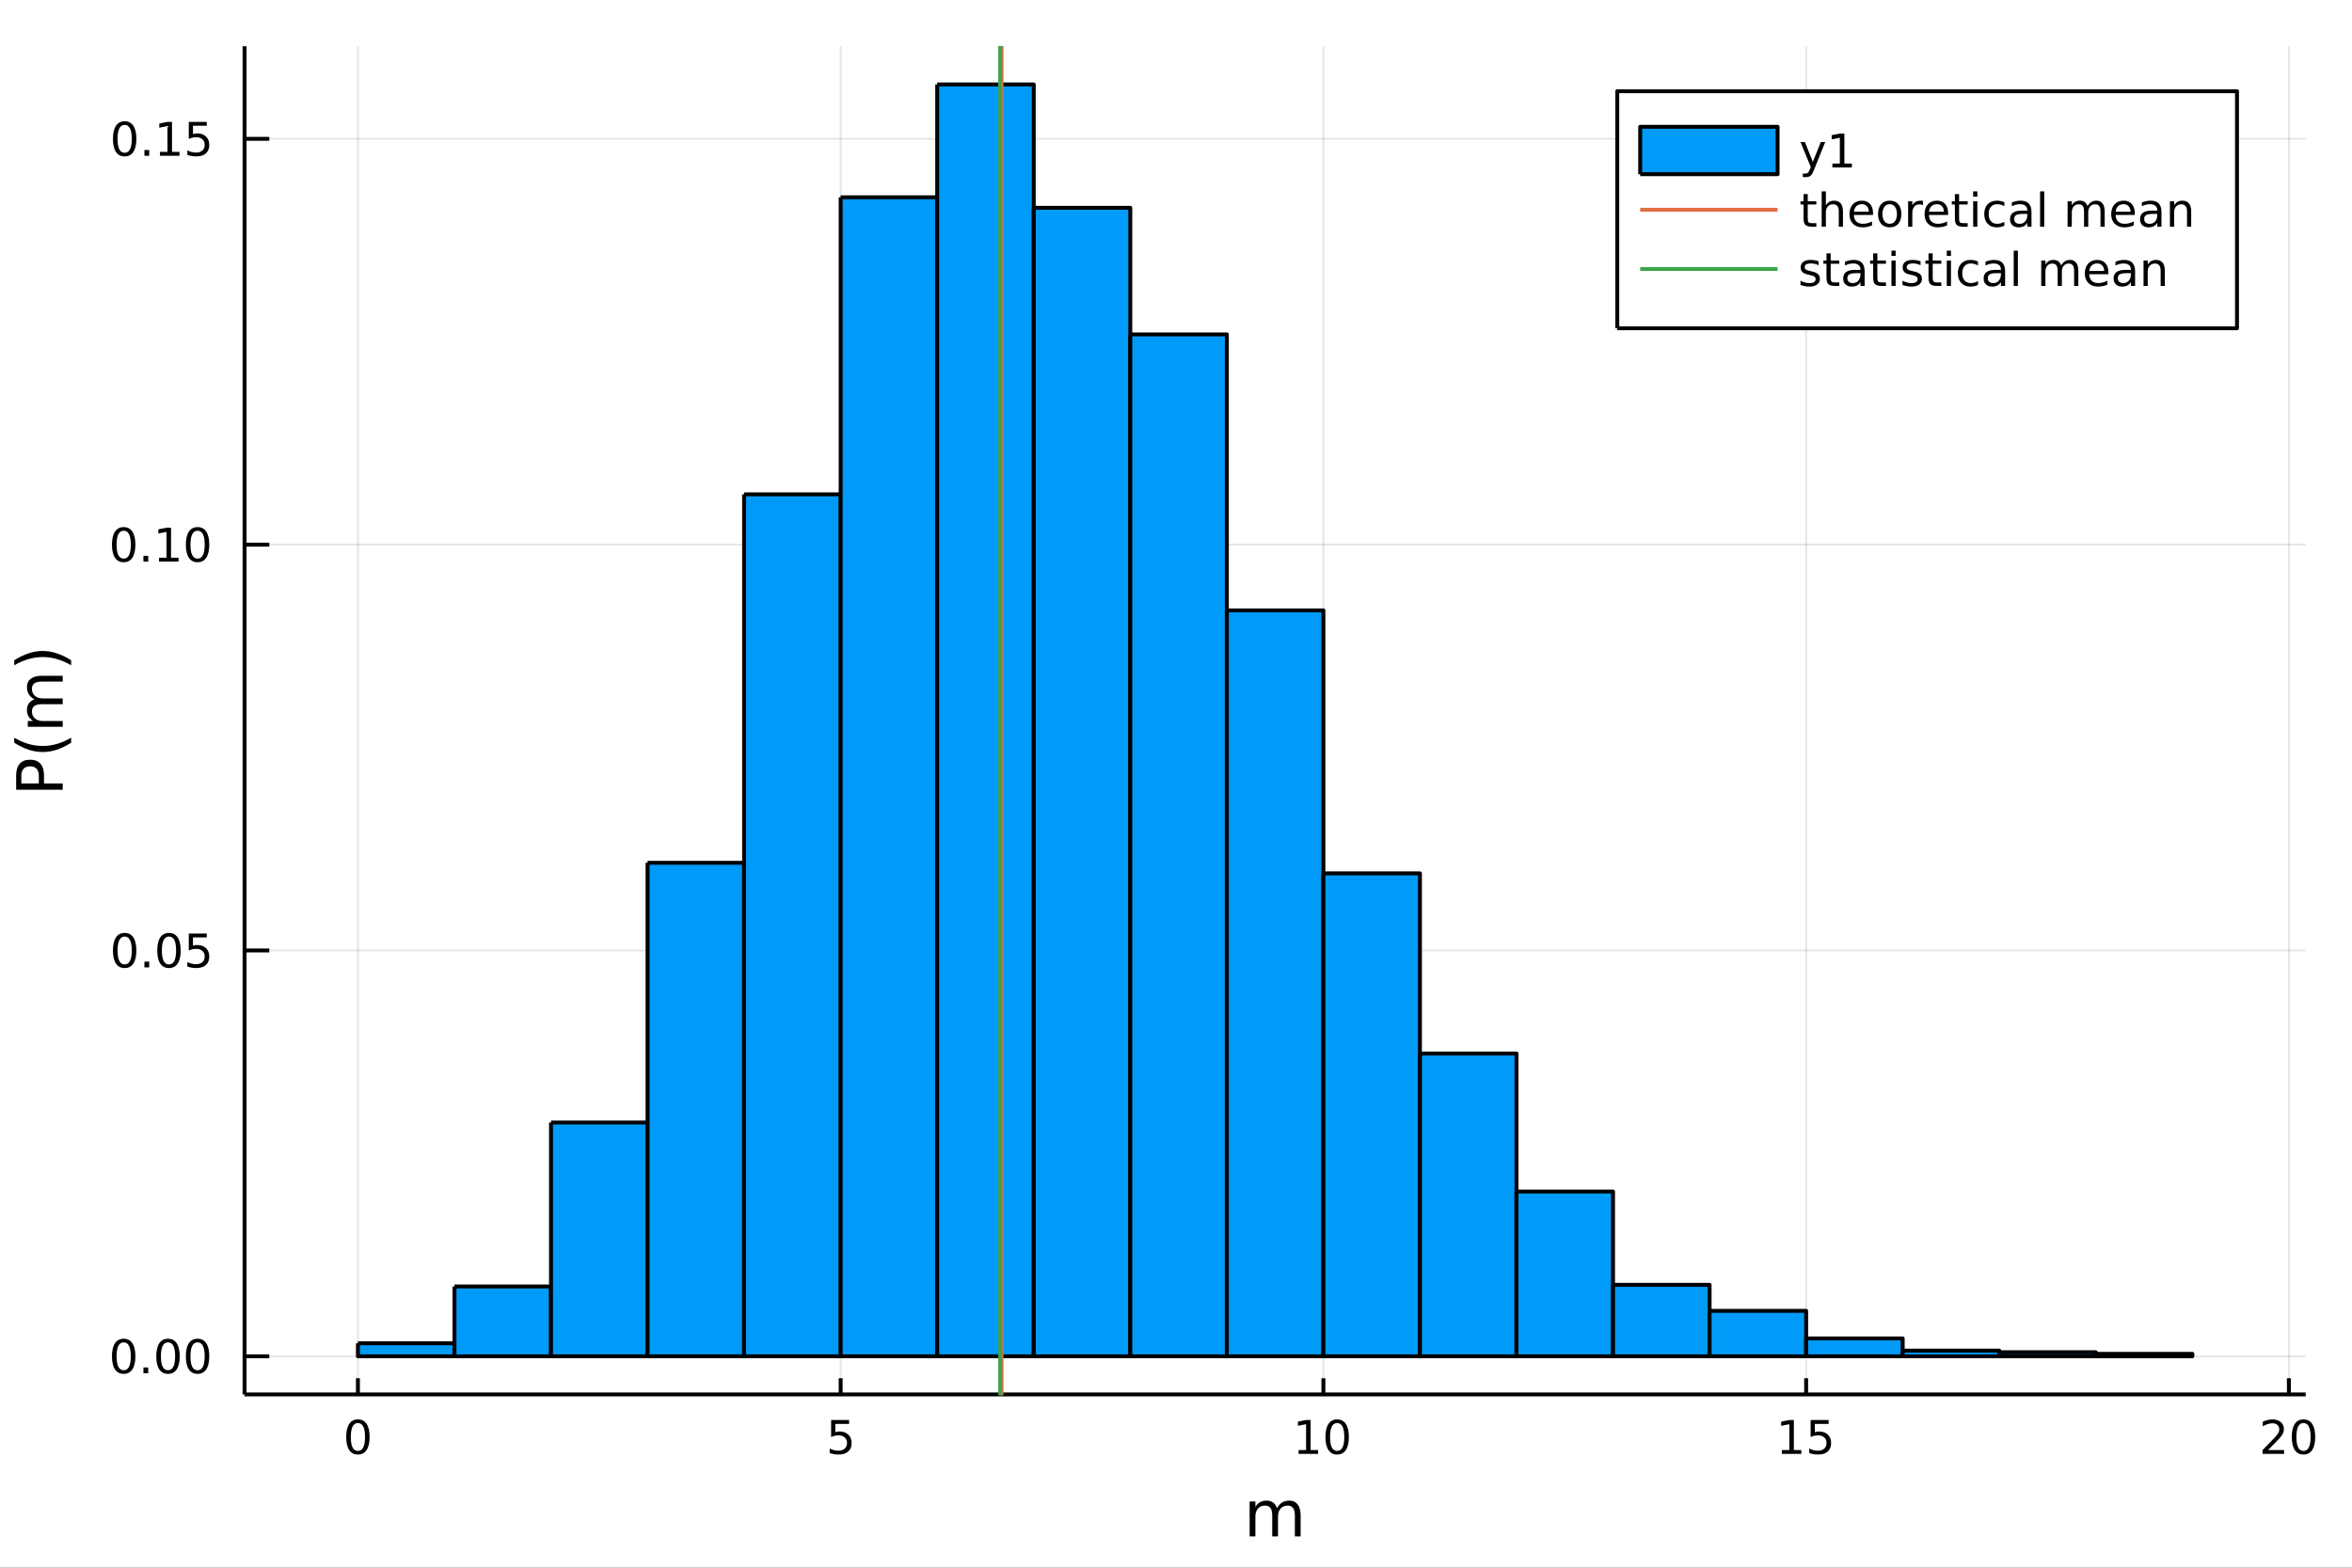 <?xml version="1.0" encoding="utf-8"?>
<svg xmlns="http://www.w3.org/2000/svg" xmlns:xlink="http://www.w3.org/1999/xlink" width="600" height="400" viewBox="0 0 2400 1600">
<rect x="0" y="0" width="2400" height="1600" fill="#333333" stroke="none"/>
<defs>
  <clipPath id="clip210">
    <rect x="0" y="0" width="2400" height="1600"/>
  </clipPath>
</defs>
<path clip-path="url(#clip210)" d="
M0 1600 L2400 1600 L2400 0 L0 0  Z
  " fill="#ffffff" fill-rule="evenodd" fill-opacity="1"/>
<defs>
  <clipPath id="clip211">
    <rect x="480" y="0" width="1681" height="1600"/>
  </clipPath>
</defs>
<path clip-path="url(#clip210)" d="
M249.542 1423.18 L2352.76 1423.18 L2352.76 47.244 L249.542 47.244  Z
  " fill="#ffffff" fill-rule="evenodd" fill-opacity="1"/>
<defs>
  <clipPath id="clip212">
    <rect x="249" y="47" width="2104" height="1377"/>
  </clipPath>
</defs>
<polyline clip-path="url(#clip212)" style="stroke:#000000; stroke-linecap:butt; stroke-linejoin:round; stroke-width:2; stroke-opacity:0.1; fill:none" points="
  365.223,1423.18 365.223,47.244 
  "/>
<polyline clip-path="url(#clip212)" style="stroke:#000000; stroke-linecap:butt; stroke-linejoin:round; stroke-width:2; stroke-opacity:0.1; fill:none" points="
  857.815,1423.18 857.815,47.244 
  "/>
<polyline clip-path="url(#clip212)" style="stroke:#000000; stroke-linecap:butt; stroke-linejoin:round; stroke-width:2; stroke-opacity:0.1; fill:none" points="
  1350.41,1423.18 1350.41,47.244 
  "/>
<polyline clip-path="url(#clip212)" style="stroke:#000000; stroke-linecap:butt; stroke-linejoin:round; stroke-width:2; stroke-opacity:0.1; fill:none" points="
  1843,1423.18 1843,47.244 
  "/>
<polyline clip-path="url(#clip212)" style="stroke:#000000; stroke-linecap:butt; stroke-linejoin:round; stroke-width:2; stroke-opacity:0.1; fill:none" points="
  2335.59,1423.18 2335.59,47.244 
  "/>
<polyline clip-path="url(#clip210)" style="stroke:#000000; stroke-linecap:butt; stroke-linejoin:round; stroke-width:4; stroke-opacity:1; fill:none" points="
  249.542,1423.18 2352.76,1423.18 
  "/>
<polyline clip-path="url(#clip210)" style="stroke:#000000; stroke-linecap:butt; stroke-linejoin:round; stroke-width:4; stroke-opacity:1; fill:none" points="
  365.223,1423.18 365.223,1406.67 
  "/>
<polyline clip-path="url(#clip210)" style="stroke:#000000; stroke-linecap:butt; stroke-linejoin:round; stroke-width:4; stroke-opacity:1; fill:none" points="
  857.815,1423.18 857.815,1406.67 
  "/>
<polyline clip-path="url(#clip210)" style="stroke:#000000; stroke-linecap:butt; stroke-linejoin:round; stroke-width:4; stroke-opacity:1; fill:none" points="
  1350.41,1423.18 1350.41,1406.67 
  "/>
<polyline clip-path="url(#clip210)" style="stroke:#000000; stroke-linecap:butt; stroke-linejoin:round; stroke-width:4; stroke-opacity:1; fill:none" points="
  1843,1423.18 1843,1406.67 
  "/>
<polyline clip-path="url(#clip210)" style="stroke:#000000; stroke-linecap:butt; stroke-linejoin:round; stroke-width:4; stroke-opacity:1; fill:none" points="
  2335.59,1423.18 2335.59,1406.67 
  "/>
<path clip-path="url(#clip210)" d="M365.223 1452.37 Q361.611 1452.37 359.783 1455.94 Q357.977 1459.48 357.977 1466.61 Q357.977 1473.71 359.783 1477.28 Q361.611 1480.82 365.223 1480.82 Q368.857 1480.82 370.662 1477.28 Q372.491 1473.71 372.491 1466.61 Q372.491 1459.48 370.662 1455.94 Q368.857 1452.37 365.223 1452.37 M365.223 1448.67 Q371.033 1448.67 374.088 1453.27 Q377.167 1457.86 377.167 1466.61 Q377.167 1475.33 374.088 1479.94 Q371.033 1484.52 365.223 1484.52 Q359.412 1484.52 356.334 1479.94 Q353.278 1475.33 353.278 1466.61 Q353.278 1457.86 356.334 1453.27 Q359.412 1448.67 365.223 1448.67 Z" fill="#000000" fill-rule="evenodd" fill-opacity="1" /><path clip-path="url(#clip210)" d="M848.093 1449.29 L866.45 1449.29 L866.45 1453.23 L852.376 1453.23 L852.376 1461.7 Q853.394 1461.35 854.413 1461.19 Q855.431 1461 856.45 1461 Q862.237 1461 865.616 1464.18 Q868.996 1467.35 868.996 1472.76 Q868.996 1478.34 865.524 1481.44 Q862.051 1484.52 855.732 1484.52 Q853.556 1484.52 851.288 1484.15 Q849.042 1483.78 846.635 1483.04 L846.635 1478.34 Q848.718 1479.48 850.94 1480.03 Q853.163 1480.59 855.639 1480.59 Q859.644 1480.59 861.982 1478.48 Q864.32 1476.38 864.32 1472.76 Q864.32 1469.15 861.982 1467.05 Q859.644 1464.94 855.639 1464.94 Q853.764 1464.94 851.89 1465.36 Q850.038 1465.77 848.093 1466.65 L848.093 1449.29 Z" fill="#000000" fill-rule="evenodd" fill-opacity="1" /><path clip-path="url(#clip210)" d="M1325.1 1479.92 L1332.73 1479.92 L1332.73 1453.55 L1324.42 1455.22 L1324.42 1450.96 L1332.69 1449.29 L1337.36 1449.29 L1337.36 1479.92 L1345 1479.92 L1345 1483.85 L1325.1 1483.85 L1325.1 1479.92 Z" fill="#000000" fill-rule="evenodd" fill-opacity="1" /><path clip-path="url(#clip210)" d="M1364.45 1452.37 Q1360.84 1452.37 1359.01 1455.94 Q1357.2 1459.48 1357.2 1466.61 Q1357.2 1473.71 1359.01 1477.28 Q1360.84 1480.82 1364.45 1480.82 Q1368.08 1480.82 1369.89 1477.28 Q1371.72 1473.71 1371.72 1466.61 Q1371.72 1459.48 1369.89 1455.94 Q1368.08 1452.37 1364.45 1452.37 M1364.45 1448.67 Q1370.26 1448.67 1373.31 1453.27 Q1376.39 1457.86 1376.39 1466.61 Q1376.39 1475.33 1373.31 1479.94 Q1370.26 1484.52 1364.45 1484.52 Q1358.64 1484.52 1355.56 1479.94 Q1352.5 1475.33 1352.5 1466.61 Q1352.5 1457.86 1355.56 1453.27 Q1358.64 1448.67 1364.45 1448.67 Z" fill="#000000" fill-rule="evenodd" fill-opacity="1" /><path clip-path="url(#clip210)" d="M1818.19 1479.92 L1825.83 1479.92 L1825.83 1453.55 L1817.52 1455.22 L1817.52 1450.96 L1825.78 1449.29 L1830.45 1449.29 L1830.45 1479.92 L1838.09 1479.92 L1838.09 1483.85 L1818.19 1483.85 L1818.19 1479.92 Z" fill="#000000" fill-rule="evenodd" fill-opacity="1" /><path clip-path="url(#clip210)" d="M1847.58 1449.29 L1865.94 1449.29 L1865.94 1453.23 L1851.87 1453.23 L1851.87 1461.7 Q1852.89 1461.35 1853.9 1461.19 Q1854.92 1461 1855.94 1461 Q1861.73 1461 1865.11 1464.18 Q1868.49 1467.35 1868.49 1472.76 Q1868.49 1478.34 1865.01 1481.44 Q1861.54 1484.52 1855.22 1484.52 Q1853.05 1484.52 1850.78 1484.15 Q1848.53 1483.78 1846.13 1483.04 L1846.13 1478.34 Q1848.21 1479.48 1850.43 1480.03 Q1852.65 1480.59 1855.13 1480.59 Q1859.14 1480.59 1861.47 1478.48 Q1863.81 1476.38 1863.81 1472.76 Q1863.81 1469.15 1861.47 1467.05 Q1859.14 1464.94 1855.13 1464.94 Q1853.26 1464.94 1851.38 1465.36 Q1849.53 1465.77 1847.58 1466.65 L1847.58 1449.29 Z" fill="#000000" fill-rule="evenodd" fill-opacity="1" /><path clip-path="url(#clip210)" d="M2314.37 1479.92 L2330.69 1479.92 L2330.69 1483.85 L2308.74 1483.85 L2308.74 1479.92 Q2311.4 1477.16 2315.99 1472.53 Q2320.59 1467.88 2321.77 1466.54 Q2324.02 1464.01 2324.9 1462.28 Q2325.8 1460.52 2325.8 1458.83 Q2325.8 1456.07 2323.86 1454.34 Q2321.94 1452.6 2318.83 1452.6 Q2316.64 1452.6 2314.18 1453.37 Q2311.75 1454.13 2308.97 1455.68 L2308.97 1450.96 Q2311.8 1449.82 2314.25 1449.25 Q2316.71 1448.67 2318.74 1448.67 Q2324.11 1448.67 2327.31 1451.35 Q2330.5 1454.04 2330.5 1458.53 Q2330.5 1460.66 2329.69 1462.58 Q2328.9 1464.48 2326.8 1467.07 Q2326.22 1467.74 2323.12 1470.96 Q2320.02 1474.15 2314.37 1479.92 Z" fill="#000000" fill-rule="evenodd" fill-opacity="1" /><path clip-path="url(#clip210)" d="M2350.5 1452.37 Q2346.89 1452.37 2345.06 1455.94 Q2343.26 1459.48 2343.26 1466.61 Q2343.26 1473.71 2345.06 1477.28 Q2346.89 1480.82 2350.5 1480.82 Q2354.14 1480.82 2355.94 1477.28 Q2357.77 1473.71 2357.77 1466.61 Q2357.77 1459.48 2355.94 1455.94 Q2354.14 1452.37 2350.5 1452.37 M2350.5 1448.67 Q2356.31 1448.67 2359.37 1453.27 Q2362.45 1457.86 2362.45 1466.61 Q2362.45 1475.33 2359.37 1479.94 Q2356.31 1484.52 2350.5 1484.52 Q2344.69 1484.52 2341.61 1479.94 Q2338.56 1475.33 2338.56 1466.61 Q2338.56 1457.86 2341.61 1453.27 Q2344.69 1448.67 2350.5 1448.67 Z" fill="#000000" fill-rule="evenodd" fill-opacity="1" /><path clip-path="url(#clip210)" d="M1303.11 1539.24 Q1305.3 1535.29 1308.36 1533.41 Q1311.41 1531.54 1315.55 1531.54 Q1321.12 1531.54 1324.15 1535.45 Q1327.17 1539.33 1327.17 1546.53 L1327.17 1568.04 L1321.28 1568.04 L1321.28 1546.72 Q1321.28 1541.59 1319.47 1539.11 Q1317.65 1536.63 1313.93 1536.63 Q1309.38 1536.63 1306.73 1539.65 Q1304.09 1542.68 1304.09 1547.9 L1304.09 1568.04 L1298.2 1568.04 L1298.2 1546.72 Q1298.2 1541.56 1296.39 1539.11 Q1294.58 1536.63 1290.79 1536.63 Q1286.3 1536.63 1283.66 1539.68 Q1281.02 1542.71 1281.02 1547.9 L1281.02 1568.04 L1275.13 1568.04 L1275.13 1532.4 L1281.02 1532.4 L1281.02 1537.93 Q1283.02 1534.66 1285.82 1533.1 Q1288.62 1531.54 1292.48 1531.54 Q1296.36 1531.54 1299.06 1533.51 Q1301.8 1535.48 1303.11 1539.24 Z" fill="#000000" fill-rule="evenodd" fill-opacity="1" /><polyline clip-path="url(#clip212)" style="stroke:#000000; stroke-linecap:butt; stroke-linejoin:round; stroke-width:2; stroke-opacity:0.1; fill:none" points="
  249.542,1384.24 2352.76,1384.24 
  "/>
<polyline clip-path="url(#clip212)" style="stroke:#000000; stroke-linecap:butt; stroke-linejoin:round; stroke-width:2; stroke-opacity:0.1; fill:none" points="
  249.542,970.054 2352.76,970.054 
  "/>
<polyline clip-path="url(#clip212)" style="stroke:#000000; stroke-linecap:butt; stroke-linejoin:round; stroke-width:2; stroke-opacity:0.1; fill:none" points="
  249.542,555.87 2352.76,555.87 
  "/>
<polyline clip-path="url(#clip212)" style="stroke:#000000; stroke-linecap:butt; stroke-linejoin:round; stroke-width:2; stroke-opacity:0.1; fill:none" points="
  249.542,141.686 2352.76,141.686 
  "/>
<polyline clip-path="url(#clip210)" style="stroke:#000000; stroke-linecap:butt; stroke-linejoin:round; stroke-width:4; stroke-opacity:1; fill:none" points="
  249.542,1423.18 249.542,47.244 
  "/>
<polyline clip-path="url(#clip210)" style="stroke:#000000; stroke-linecap:butt; stroke-linejoin:round; stroke-width:4; stroke-opacity:1; fill:none" points="
  249.542,1384.24 274.781,1384.24 
  "/>
<polyline clip-path="url(#clip210)" style="stroke:#000000; stroke-linecap:butt; stroke-linejoin:round; stroke-width:4; stroke-opacity:1; fill:none" points="
  249.542,970.054 274.781,970.054 
  "/>
<polyline clip-path="url(#clip210)" style="stroke:#000000; stroke-linecap:butt; stroke-linejoin:round; stroke-width:4; stroke-opacity:1; fill:none" points="
  249.542,555.87 274.781,555.87 
  "/>
<polyline clip-path="url(#clip210)" style="stroke:#000000; stroke-linecap:butt; stroke-linejoin:round; stroke-width:4; stroke-opacity:1; fill:none" points="
  249.542,141.686 274.781,141.686 
  "/>
<path clip-path="url(#clip210)" d="M126.205 1370.04 Q122.593 1370.04 120.765 1373.6 Q118.959 1377.14 118.959 1384.27 Q118.959 1391.38 120.765 1394.94 Q122.593 1398.49 126.205 1398.49 Q129.839 1398.49 131.644 1394.94 Q133.473 1391.38 133.473 1384.27 Q133.473 1377.14 131.644 1373.6 Q129.839 1370.04 126.205 1370.04 M126.205 1366.33 Q132.015 1366.33 135.07 1370.94 Q138.149 1375.52 138.149 1384.27 Q138.149 1393 135.07 1397.61 Q132.015 1402.19 126.205 1402.19 Q120.394 1402.19 117.316 1397.61 Q114.26 1393 114.26 1384.27 Q114.26 1375.52 117.316 1370.94 Q120.394 1366.33 126.205 1366.33 Z" fill="#000000" fill-rule="evenodd" fill-opacity="1" /><path clip-path="url(#clip210)" d="M146.366 1395.64 L151.251 1395.64 L151.251 1401.52 L146.366 1401.52 L146.366 1395.64 Z" fill="#000000" fill-rule="evenodd" fill-opacity="1" /><path clip-path="url(#clip210)" d="M171.436 1370.04 Q167.825 1370.04 165.996 1373.6 Q164.19 1377.14 164.19 1384.27 Q164.19 1391.38 165.996 1394.94 Q167.825 1398.49 171.436 1398.49 Q175.07 1398.49 176.876 1394.94 Q178.704 1391.38 178.704 1384.27 Q178.704 1377.14 176.876 1373.6 Q175.07 1370.04 171.436 1370.04 M171.436 1366.33 Q177.246 1366.33 180.301 1370.94 Q183.38 1375.52 183.38 1384.27 Q183.38 1393 180.301 1397.61 Q177.246 1402.19 171.436 1402.19 Q165.626 1402.19 162.547 1397.61 Q159.491 1393 159.491 1384.27 Q159.491 1375.52 162.547 1370.94 Q165.626 1366.33 171.436 1366.33 Z" fill="#000000" fill-rule="evenodd" fill-opacity="1" /><path clip-path="url(#clip210)" d="M201.598 1370.04 Q197.987 1370.04 196.158 1373.6 Q194.352 1377.14 194.352 1384.27 Q194.352 1391.38 196.158 1394.94 Q197.987 1398.49 201.598 1398.49 Q205.232 1398.49 207.037 1394.94 Q208.866 1391.38 208.866 1384.27 Q208.866 1377.14 207.037 1373.6 Q205.232 1370.04 201.598 1370.04 M201.598 1366.33 Q207.408 1366.33 210.463 1370.94 Q213.542 1375.52 213.542 1384.27 Q213.542 1393 210.463 1397.61 Q207.408 1402.19 201.598 1402.19 Q195.787 1402.19 192.709 1397.61 Q189.653 1393 189.653 1384.27 Q189.653 1375.52 192.709 1370.94 Q195.787 1366.33 201.598 1366.33 Z" fill="#000000" fill-rule="evenodd" fill-opacity="1" /><path clip-path="url(#clip210)" d="M127.2 955.853 Q123.589 955.853 121.76 959.418 Q119.955 962.959 119.955 970.089 Q119.955 977.195 121.76 980.76 Q123.589 984.302 127.2 984.302 Q130.834 984.302 132.64 980.76 Q134.468 977.195 134.468 970.089 Q134.468 962.959 132.64 959.418 Q130.834 955.853 127.2 955.853 M127.2 952.149 Q133.01 952.149 136.066 956.756 Q139.144 961.339 139.144 970.089 Q139.144 978.816 136.066 983.422 Q133.01 988.006 127.2 988.006 Q121.39 988.006 118.311 983.422 Q115.256 978.816 115.256 970.089 Q115.256 961.339 118.311 956.756 Q121.39 952.149 127.2 952.149 Z" fill="#000000" fill-rule="evenodd" fill-opacity="1" /><path clip-path="url(#clip210)" d="M147.362 981.455 L152.246 981.455 L152.246 987.334 L147.362 987.334 L147.362 981.455 Z" fill="#000000" fill-rule="evenodd" fill-opacity="1" /><path clip-path="url(#clip210)" d="M172.431 955.853 Q168.82 955.853 166.991 959.418 Q165.186 962.959 165.186 970.089 Q165.186 977.195 166.991 980.76 Q168.82 984.302 172.431 984.302 Q176.065 984.302 177.871 980.76 Q179.7 977.195 179.7 970.089 Q179.7 962.959 177.871 959.418 Q176.065 955.853 172.431 955.853 M172.431 952.149 Q178.241 952.149 181.297 956.756 Q184.376 961.339 184.376 970.089 Q184.376 978.816 181.297 983.422 Q178.241 988.006 172.431 988.006 Q166.621 988.006 163.542 983.422 Q160.487 978.816 160.487 970.089 Q160.487 961.339 163.542 956.756 Q166.621 952.149 172.431 952.149 Z" fill="#000000" fill-rule="evenodd" fill-opacity="1" /><path clip-path="url(#clip210)" d="M192.639 952.774 L210.996 952.774 L210.996 956.709 L196.922 956.709 L196.922 965.182 Q197.94 964.834 198.959 964.672 Q199.977 964.487 200.996 964.487 Q206.783 964.487 210.162 967.658 Q213.542 970.83 213.542 976.246 Q213.542 981.825 210.07 984.927 Q206.598 988.006 200.278 988.006 Q198.102 988.006 195.834 987.635 Q193.588 987.265 191.181 986.524 L191.181 981.825 Q193.264 982.959 195.487 983.515 Q197.709 984.07 200.186 984.07 Q204.19 984.07 206.528 981.964 Q208.866 979.857 208.866 976.246 Q208.866 972.635 206.528 970.529 Q204.19 968.422 200.186 968.422 Q198.311 968.422 196.436 968.839 Q194.584 969.256 192.639 970.135 L192.639 952.774 Z" fill="#000000" fill-rule="evenodd" fill-opacity="1" /><path clip-path="url(#clip210)" d="M126.205 541.669 Q122.593 541.669 120.765 545.234 Q118.959 548.775 118.959 555.905 Q118.959 563.011 120.765 566.576 Q122.593 570.118 126.205 570.118 Q129.839 570.118 131.644 566.576 Q133.473 563.011 133.473 555.905 Q133.473 548.775 131.644 545.234 Q129.839 541.669 126.205 541.669 M126.205 537.965 Q132.015 537.965 135.07 542.572 Q138.149 547.155 138.149 555.905 Q138.149 564.632 135.07 569.238 Q132.015 573.822 126.205 573.822 Q120.394 573.822 117.316 569.238 Q114.26 564.632 114.26 555.905 Q114.26 547.155 117.316 542.572 Q120.394 537.965 126.205 537.965 Z" fill="#000000" fill-rule="evenodd" fill-opacity="1" /><path clip-path="url(#clip210)" d="M146.366 567.271 L151.251 567.271 L151.251 573.15 L146.366 573.15 L146.366 567.271 Z" fill="#000000" fill-rule="evenodd" fill-opacity="1" /><path clip-path="url(#clip210)" d="M162.246 569.215 L169.885 569.215 L169.885 542.85 L161.575 544.516 L161.575 540.257 L169.839 538.59 L174.514 538.59 L174.514 569.215 L182.153 569.215 L182.153 573.15 L162.246 573.15 L162.246 569.215 Z" fill="#000000" fill-rule="evenodd" fill-opacity="1" /><path clip-path="url(#clip210)" d="M201.598 541.669 Q197.987 541.669 196.158 545.234 Q194.352 548.775 194.352 555.905 Q194.352 563.011 196.158 566.576 Q197.987 570.118 201.598 570.118 Q205.232 570.118 207.037 566.576 Q208.866 563.011 208.866 555.905 Q208.866 548.775 207.037 545.234 Q205.232 541.669 201.598 541.669 M201.598 537.965 Q207.408 537.965 210.463 542.572 Q213.542 547.155 213.542 555.905 Q213.542 564.632 210.463 569.238 Q207.408 573.822 201.598 573.822 Q195.787 573.822 192.709 569.238 Q189.653 564.632 189.653 555.905 Q189.653 547.155 192.709 542.572 Q195.787 537.965 201.598 537.965 Z" fill="#000000" fill-rule="evenodd" fill-opacity="1" /><path clip-path="url(#clip210)" d="M127.2 127.485 Q123.589 127.485 121.76 131.05 Q119.955 134.591 119.955 141.721 Q119.955 148.827 121.76 152.392 Q123.589 155.934 127.2 155.934 Q130.834 155.934 132.64 152.392 Q134.468 148.827 134.468 141.721 Q134.468 134.591 132.64 131.05 Q130.834 127.485 127.2 127.485 M127.2 123.781 Q133.01 123.781 136.066 128.388 Q139.144 132.971 139.144 141.721 Q139.144 150.448 136.066 155.054 Q133.01 159.638 127.2 159.638 Q121.39 159.638 118.311 155.054 Q115.256 150.448 115.256 141.721 Q115.256 132.971 118.311 128.388 Q121.39 123.781 127.2 123.781 Z" fill="#000000" fill-rule="evenodd" fill-opacity="1" /><path clip-path="url(#clip210)" d="M147.362 153.087 L152.246 153.087 L152.246 158.966 L147.362 158.966 L147.362 153.087 Z" fill="#000000" fill-rule="evenodd" fill-opacity="1" /><path clip-path="url(#clip210)" d="M163.241 155.031 L170.88 155.031 L170.88 128.666 L162.57 130.332 L162.57 126.073 L170.834 124.406 L175.51 124.406 L175.51 155.031 L183.149 155.031 L183.149 158.966 L163.241 158.966 L163.241 155.031 Z" fill="#000000" fill-rule="evenodd" fill-opacity="1" /><path clip-path="url(#clip210)" d="M192.639 124.406 L210.996 124.406 L210.996 128.341 L196.922 128.341 L196.922 136.814 Q197.94 136.466 198.959 136.304 Q199.977 136.119 200.996 136.119 Q206.783 136.119 210.162 139.291 Q213.542 142.462 213.542 147.878 Q213.542 153.457 210.07 156.559 Q206.598 159.638 200.278 159.638 Q198.102 159.638 195.834 159.267 Q193.588 158.897 191.181 158.156 L191.181 153.457 Q193.264 154.591 195.487 155.147 Q197.709 155.702 200.186 155.702 Q204.19 155.702 206.528 153.596 Q208.866 151.49 208.866 147.878 Q208.866 144.267 206.528 142.161 Q204.19 140.054 200.186 140.054 Q198.311 140.054 196.436 140.471 Q194.584 140.888 192.639 141.767 L192.639 124.406 Z" fill="#000000" fill-rule="evenodd" fill-opacity="1" /><path clip-path="url(#clip210)" d="M21.768 799.617 L39.623 799.617 L39.623 791.533 Q39.623 787.045 37.3 784.594 Q34.977 782.143 30.68 782.143 Q26.415 782.143 24.091 784.594 Q21.768 787.045 21.768 791.533 L21.768 799.617 M16.484 806.046 L16.484 791.533 Q16.484 783.544 20.113 779.47 Q23.709 775.364 30.68 775.364 Q37.714 775.364 41.31 779.47 Q44.907 783.544 44.907 791.533 L44.907 799.617 L64.004 799.617 L64.004 806.046 L16.484 806.046 Z" fill="#000000" fill-rule="evenodd" fill-opacity="1" /><path clip-path="url(#clip210)" d="M14.543 752.925 Q21.863 757.19 29.025 759.258 Q36.186 761.327 43.538 761.327 Q50.891 761.327 58.116 759.258 Q65.309 757.158 72.598 752.925 L72.598 758.017 Q65.118 762.791 57.893 765.179 Q50.668 767.534 43.538 767.534 Q36.441 767.534 29.247 765.179 Q22.054 762.823 14.543 758.017 L14.543 752.925 Z" fill="#000000" fill-rule="evenodd" fill-opacity="1" /><path clip-path="url(#clip210)" d="M35.199 713.807 Q31.253 711.611 29.375 708.556 Q27.497 705.5 27.497 701.362 Q27.497 695.792 31.412 692.769 Q35.295 689.745 42.488 689.745 L64.004 689.745 L64.004 695.633 L42.679 695.633 Q37.555 695.633 35.072 697.447 Q32.589 699.262 32.589 702.986 Q32.589 707.537 35.613 710.179 Q38.637 712.821 43.857 712.821 L64.004 712.821 L64.004 718.709 L42.679 718.709 Q37.523 718.709 35.072 720.523 Q32.589 722.337 32.589 726.125 Q32.589 730.613 35.645 733.255 Q38.669 735.896 43.857 735.896 L64.004 735.896 L64.004 741.785 L28.356 741.785 L28.356 735.896 L33.894 735.896 Q30.616 733.891 29.056 731.09 Q27.497 728.289 27.497 724.438 Q27.497 720.555 29.47 717.85 Q31.444 715.112 35.199 713.807 Z" fill="#000000" fill-rule="evenodd" fill-opacity="1" /><path clip-path="url(#clip210)" d="M14.543 678.987 L14.543 673.894 Q22.054 669.12 29.247 666.765 Q36.441 664.378 43.538 664.378 Q50.668 664.378 57.893 666.765 Q65.118 669.12 72.598 673.894 L72.598 678.987 Q65.309 674.754 58.116 672.685 Q50.891 670.584 43.538 670.584 Q36.186 670.584 29.025 672.685 Q21.863 674.754 14.543 678.987 Z" fill="#000000" fill-rule="evenodd" fill-opacity="1" /><path clip-path="url(#clip212)" d="
M365.223 1370.98 L365.223 1384.24 L463.741 1384.24 L463.741 1370.98 L365.223 1370.98 L365.223 1370.98  Z
  " fill="#009af9" fill-rule="evenodd" fill-opacity="1"/>
<polyline clip-path="url(#clip212)" style="stroke:#000000; stroke-linecap:butt; stroke-linejoin:round; stroke-width:4; stroke-opacity:1; fill:none" points="
  365.223,1370.98 365.223,1384.24 463.741,1384.24 463.741,1370.98 365.223,1370.98 
  "/>
<path clip-path="url(#clip212)" d="
M463.741 1313 L463.741 1384.24 L562.26 1384.24 L562.26 1313 L463.741 1313 L463.741 1313  Z
  " fill="#009af9" fill-rule="evenodd" fill-opacity="1"/>
<polyline clip-path="url(#clip212)" style="stroke:#000000; stroke-linecap:butt; stroke-linejoin:round; stroke-width:4; stroke-opacity:1; fill:none" points="
  463.741,1313 463.741,1384.24 562.26,1384.24 562.26,1313 463.741,1313 
  "/>
<path clip-path="url(#clip212)" d="
M562.26 1145.67 L562.26 1384.24 L660.778 1384.24 L660.778 1145.67 L562.26 1145.67 L562.26 1145.67  Z
  " fill="#009af9" fill-rule="evenodd" fill-opacity="1"/>
<polyline clip-path="url(#clip212)" style="stroke:#000000; stroke-linecap:butt; stroke-linejoin:round; stroke-width:4; stroke-opacity:1; fill:none" points="
  562.26,1145.67 562.26,1384.24 660.778,1384.24 660.778,1145.67 562.26,1145.67 
  "/>
<path clip-path="url(#clip212)" d="
M660.778 880.591 L660.778 1384.24 L759.297 1384.24 L759.297 880.591 L660.778 880.591 L660.778 880.591  Z
  " fill="#009af9" fill-rule="evenodd" fill-opacity="1"/>
<polyline clip-path="url(#clip212)" style="stroke:#000000; stroke-linecap:butt; stroke-linejoin:round; stroke-width:4; stroke-opacity:1; fill:none" points="
  660.778,880.591 660.778,1384.24 759.297,1384.24 759.297,880.591 660.778,880.591 
  "/>
<path clip-path="url(#clip212)" d="
M759.297 504.511 L759.297 1384.24 L857.815 1384.24 L857.815 504.511 L759.297 504.511 L759.297 504.511  Z
  " fill="#009af9" fill-rule="evenodd" fill-opacity="1"/>
<polyline clip-path="url(#clip212)" style="stroke:#000000; stroke-linecap:butt; stroke-linejoin:round; stroke-width:4; stroke-opacity:1; fill:none" points="
  759.297,504.511 759.297,1384.24 857.815,1384.24 857.815,504.511 759.297,504.511 
  "/>
<path clip-path="url(#clip212)" d="
M857.815 201.329 L857.815 1384.24 L956.334 1384.24 L956.334 201.329 L857.815 201.329 L857.815 201.329  Z
  " fill="#009af9" fill-rule="evenodd" fill-opacity="1"/>
<polyline clip-path="url(#clip212)" style="stroke:#000000; stroke-linecap:butt; stroke-linejoin:round; stroke-width:4; stroke-opacity:1; fill:none" points="
  857.815,201.329 857.815,1384.24 956.334,1384.24 956.334,201.329 857.815,201.329 
  "/>
<path clip-path="url(#clip212)" d="
M956.334 86.186 L956.334 1384.24 L1054.85 1384.24 L1054.85 86.186 L956.334 86.186 L956.334 86.186  Z
  " fill="#009af9" fill-rule="evenodd" fill-opacity="1"/>
<polyline clip-path="url(#clip212)" style="stroke:#000000; stroke-linecap:butt; stroke-linejoin:round; stroke-width:4; stroke-opacity:1; fill:none" points="
  956.334,86.186 956.334,1384.24 1054.85,1384.24 1054.85,86.186 956.334,86.186 
  "/>
<path clip-path="url(#clip212)" d="
M1054.85 212.098 L1054.85 1384.24 L1153.37 1384.24 L1153.37 212.098 L1054.85 212.098 L1054.85 212.098  Z
  " fill="#009af9" fill-rule="evenodd" fill-opacity="1"/>
<polyline clip-path="url(#clip212)" style="stroke:#000000; stroke-linecap:butt; stroke-linejoin:round; stroke-width:4; stroke-opacity:1; fill:none" points="
  1054.85,212.098 1054.85,1384.24 1153.37,1384.24 1153.37,212.098 1054.85,212.098 
  "/>
<path clip-path="url(#clip212)" d="
M1153.37 341.323 L1153.37 1384.24 L1251.89 1384.24 L1251.89 341.323 L1153.37 341.323 L1153.37 341.323  Z
  " fill="#009af9" fill-rule="evenodd" fill-opacity="1"/>
<polyline clip-path="url(#clip212)" style="stroke:#000000; stroke-linecap:butt; stroke-linejoin:round; stroke-width:4; stroke-opacity:1; fill:none" points="
  1153.37,341.323 1153.37,1384.24 1251.89,1384.24 1251.89,341.323 1153.37,341.323 
  "/>
<path clip-path="url(#clip212)" d="
M1251.89 622.968 L1251.89 1384.24 L1350.41 1384.24 L1350.41 622.968 L1251.89 622.968 L1251.89 622.968  Z
  " fill="#009af9" fill-rule="evenodd" fill-opacity="1"/>
<polyline clip-path="url(#clip212)" style="stroke:#000000; stroke-linecap:butt; stroke-linejoin:round; stroke-width:4; stroke-opacity:1; fill:none" points="
  1251.89,622.968 1251.89,1384.24 1350.41,1384.24 1350.41,622.968 1251.89,622.968 
  "/>
<path clip-path="url(#clip212)" d="
M1350.41 891.359 L1350.41 1384.24 L1448.93 1384.24 L1448.93 891.359 L1350.41 891.359 L1350.41 891.359  Z
  " fill="#009af9" fill-rule="evenodd" fill-opacity="1"/>
<polyline clip-path="url(#clip212)" style="stroke:#000000; stroke-linecap:butt; stroke-linejoin:round; stroke-width:4; stroke-opacity:1; fill:none" points="
  1350.41,891.359 1350.41,1384.24 1448.93,1384.24 1448.93,891.359 1350.41,891.359 
  "/>
<path clip-path="url(#clip212)" d="
M1448.93 1075.26 L1448.93 1384.24 L1547.45 1384.24 L1547.45 1075.26 L1448.93 1075.26 L1448.93 1075.26  Z
  " fill="#009af9" fill-rule="evenodd" fill-opacity="1"/>
<polyline clip-path="url(#clip212)" style="stroke:#000000; stroke-linecap:butt; stroke-linejoin:round; stroke-width:4; stroke-opacity:1; fill:none" points="
  1448.93,1075.26 1448.93,1384.24 1547.45,1384.24 1547.45,1075.26 1448.93,1075.26 
  "/>
<path clip-path="url(#clip212)" d="
M1547.45 1216.08 L1547.45 1384.24 L1645.96 1384.24 L1645.96 1216.08 L1547.45 1216.08 L1547.45 1216.08  Z
  " fill="#009af9" fill-rule="evenodd" fill-opacity="1"/>
<polyline clip-path="url(#clip212)" style="stroke:#000000; stroke-linecap:butt; stroke-linejoin:round; stroke-width:4; stroke-opacity:1; fill:none" points="
  1547.45,1216.08 1547.45,1384.24 1645.96,1384.24 1645.96,1216.08 1547.45,1216.08 
  "/>
<path clip-path="url(#clip212)" d="
M1645.96 1311.34 L1645.96 1384.24 L1744.48 1384.24 L1744.48 1311.34 L1645.96 1311.34 L1645.96 1311.34  Z
  " fill="#009af9" fill-rule="evenodd" fill-opacity="1"/>
<polyline clip-path="url(#clip212)" style="stroke:#000000; stroke-linecap:butt; stroke-linejoin:round; stroke-width:4; stroke-opacity:1; fill:none" points="
  1645.96,1311.34 1645.96,1384.24 1744.48,1384.24 1744.48,1311.34 1645.96,1311.34 
  "/>
<path clip-path="url(#clip212)" d="
M1744.48 1337.85 L1744.48 1384.24 L1843 1384.24 L1843 1337.85 L1744.48 1337.85 L1744.48 1337.85  Z
  " fill="#009af9" fill-rule="evenodd" fill-opacity="1"/>
<polyline clip-path="url(#clip212)" style="stroke:#000000; stroke-linecap:butt; stroke-linejoin:round; stroke-width:4; stroke-opacity:1; fill:none" points="
  1744.48,1337.85 1744.48,1384.24 1843,1384.24 1843,1337.85 1744.48,1337.85 
  "/>
<path clip-path="url(#clip212)" d="
M1843 1366.01 L1843 1384.24 L1941.52 1384.24 L1941.52 1366.01 L1843 1366.01 L1843 1366.01  Z
  " fill="#009af9" fill-rule="evenodd" fill-opacity="1"/>
<polyline clip-path="url(#clip212)" style="stroke:#000000; stroke-linecap:butt; stroke-linejoin:round; stroke-width:4; stroke-opacity:1; fill:none" points="
  1843,1366.01 1843,1384.24 1941.52,1384.24 1941.52,1366.01 1843,1366.01 
  "/>
<path clip-path="url(#clip212)" d="
M1941.52 1378.44 L1941.52 1384.24 L2040.04 1384.24 L2040.04 1378.44 L1941.52 1378.44 L1941.52 1378.44  Z
  " fill="#009af9" fill-rule="evenodd" fill-opacity="1"/>
<polyline clip-path="url(#clip212)" style="stroke:#000000; stroke-linecap:butt; stroke-linejoin:round; stroke-width:4; stroke-opacity:1; fill:none" points="
  1941.52,1378.44 1941.52,1384.24 2040.04,1384.24 2040.04,1378.44 1941.52,1378.44 
  "/>
<path clip-path="url(#clip212)" d="
M2040.04 1380.1 L2040.04 1384.24 L2138.56 1384.24 L2138.56 1380.1 L2040.04 1380.1 L2040.04 1380.1  Z
  " fill="#009af9" fill-rule="evenodd" fill-opacity="1"/>
<polyline clip-path="url(#clip212)" style="stroke:#000000; stroke-linecap:butt; stroke-linejoin:round; stroke-width:4; stroke-opacity:1; fill:none" points="
  2040.04,1380.1 2040.04,1384.24 2138.56,1384.24 2138.56,1380.1 2040.04,1380.1 
  "/>
<path clip-path="url(#clip212)" d="
M2138.56 1381.75 L2138.56 1384.24 L2237.08 1384.24 L2237.08 1381.75 L2138.56 1381.75 L2138.56 1381.75  Z
  " fill="#009af9" fill-rule="evenodd" fill-opacity="1"/>
<polyline clip-path="url(#clip212)" style="stroke:#000000; stroke-linecap:butt; stroke-linejoin:round; stroke-width:4; stroke-opacity:1; fill:none" points="
  2138.56,1381.75 2138.56,1384.24 2237.08,1384.24 2237.08,1381.75 2138.56,1381.75 
  "/>
<polyline clip-path="url(#clip212)" style="stroke:#e26f46; stroke-linecap:butt; stroke-linejoin:round; stroke-width:4; stroke-opacity:1; fill:none" points="
  1022.01,2799.12 1022.01,-1328.69 
  "/>
<polyline clip-path="url(#clip212)" style="stroke:#3da44d; stroke-linecap:butt; stroke-linejoin:round; stroke-width:4; stroke-opacity:1; fill:none" points="
  1020.59,2799.12 1020.59,-1328.69 
  "/>
<path clip-path="url(#clip210)" d="
M1650.28 335.029 L2282.65 335.029 L2282.65 93.109 L1650.28 93.109  Z
  " fill="#ffffff" fill-rule="evenodd" fill-opacity="1"/>
<polyline clip-path="url(#clip210)" style="stroke:#000000; stroke-linecap:butt; stroke-linejoin:round; stroke-width:4; stroke-opacity:1; fill:none" points="
  1650.28,335.029 2282.65,335.029 2282.65,93.109 1650.28,93.109 1650.28,335.029 
  "/>
<path clip-path="url(#clip210)" d="
M1673.65 177.781 L1813.86 177.781 L1813.86 129.397 L1673.65 129.397 L1673.65 177.781  Z
  " fill="#009af9" fill-rule="evenodd" fill-opacity="1"/>
<polyline clip-path="url(#clip210)" style="stroke:#000000; stroke-linecap:butt; stroke-linejoin:round; stroke-width:4; stroke-opacity:1; fill:none" points="
  1673.65,177.781 1813.86,177.781 1813.86,129.397 1673.65,129.397 1673.65,177.781 
  "/>
<path clip-path="url(#clip210)" d="M1851.07 173.276 Q1849.27 177.906 1847.56 179.318 Q1845.84 180.73 1842.97 180.73 L1839.57 180.73 L1839.57 177.165 L1842.07 177.165 Q1843.83 177.165 1844.8 176.332 Q1845.77 175.498 1846.95 172.396 L1847.72 170.452 L1837.23 144.943 L1841.75 144.943 L1849.85 165.221 L1857.95 144.943 L1862.46 144.943 L1851.07 173.276 Z" fill="#000000" fill-rule="evenodd" fill-opacity="1" /><path clip-path="url(#clip210)" d="M1869.76 166.933 L1877.39 166.933 L1877.39 140.568 L1869.08 142.235 L1869.08 137.975 L1877.35 136.309 L1882.02 136.309 L1882.02 166.933 L1889.66 166.933 L1889.66 170.869 L1869.76 170.869 L1869.76 166.933 Z" fill="#000000" fill-rule="evenodd" fill-opacity="1" /><polyline clip-path="url(#clip210)" style="stroke:#e26f46; stroke-linecap:butt; stroke-linejoin:round; stroke-width:4; stroke-opacity:1; fill:none" points="
  1673.65,214.069 1813.86,214.069 
  "/>
<path clip-path="url(#clip210)" d="M1844.64 198.062 L1844.64 205.423 L1853.41 205.423 L1853.41 208.733 L1844.64 208.733 L1844.64 222.807 Q1844.64 225.978 1845.5 226.881 Q1846.38 227.784 1849.04 227.784 L1853.41 227.784 L1853.41 231.349 L1849.04 231.349 Q1844.11 231.349 1842.23 229.52 Q1840.36 227.668 1840.36 222.807 L1840.36 208.733 L1837.23 208.733 L1837.23 205.423 L1840.36 205.423 L1840.36 198.062 L1844.64 198.062 Z" fill="#000000" fill-rule="evenodd" fill-opacity="1" /><path clip-path="url(#clip210)" d="M1880.57 215.701 L1880.57 231.349 L1876.31 231.349 L1876.31 215.839 Q1876.31 212.159 1874.87 210.33 Q1873.44 208.502 1870.57 208.502 Q1867.12 208.502 1865.13 210.701 Q1863.13 212.9 1863.13 216.696 L1863.13 231.349 L1858.85 231.349 L1858.85 195.33 L1863.13 195.33 L1863.13 209.451 Q1864.66 207.113 1866.72 205.955 Q1868.81 204.798 1871.51 204.798 Q1875.98 204.798 1878.27 207.576 Q1880.57 210.33 1880.57 215.701 Z" fill="#000000" fill-rule="evenodd" fill-opacity="1" /><path clip-path="url(#clip210)" d="M1911.24 217.321 L1911.24 219.404 L1891.65 219.404 Q1891.93 223.802 1894.29 226.117 Q1896.68 228.409 1900.91 228.409 Q1903.37 228.409 1905.66 227.807 Q1907.97 227.205 1910.24 226.001 L1910.24 230.029 Q1907.95 231.001 1905.54 231.511 Q1903.13 232.02 1900.66 232.02 Q1894.45 232.02 1890.82 228.409 Q1887.21 224.798 1887.21 218.64 Q1887.21 212.275 1890.63 208.548 Q1894.08 204.798 1899.92 204.798 Q1905.15 204.798 1908.18 208.177 Q1911.24 211.534 1911.24 217.321 M1906.98 216.071 Q1906.93 212.576 1905.01 210.492 Q1903.11 208.409 1899.96 208.409 Q1896.4 208.409 1894.25 210.423 Q1892.12 212.437 1891.79 216.094 L1906.98 216.071 Z" fill="#000000" fill-rule="evenodd" fill-opacity="1" /><path clip-path="url(#clip210)" d="M1928.27 208.409 Q1924.85 208.409 1922.86 211.094 Q1920.87 213.756 1920.87 218.409 Q1920.87 223.062 1922.83 225.747 Q1924.82 228.409 1928.27 228.409 Q1931.68 228.409 1933.67 225.724 Q1935.66 223.038 1935.66 218.409 Q1935.66 213.802 1933.67 211.117 Q1931.68 208.409 1928.27 208.409 M1928.27 204.798 Q1933.83 204.798 1937 208.409 Q1940.17 212.02 1940.17 218.409 Q1940.17 224.775 1937 228.409 Q1933.83 232.02 1928.27 232.02 Q1922.69 232.02 1919.52 228.409 Q1916.38 224.775 1916.38 218.409 Q1916.38 212.02 1919.52 208.409 Q1922.69 204.798 1928.27 204.798 Z" fill="#000000" fill-rule="evenodd" fill-opacity="1" /><path clip-path="url(#clip210)" d="M1962.25 209.404 Q1961.54 208.988 1960.68 208.802 Q1959.85 208.594 1958.83 208.594 Q1955.22 208.594 1953.27 210.955 Q1951.35 213.293 1951.35 217.691 L1951.35 231.349 L1947.07 231.349 L1947.07 205.423 L1951.35 205.423 L1951.35 209.451 Q1952.69 207.089 1954.85 205.955 Q1957 204.798 1960.08 204.798 Q1960.52 204.798 1961.05 204.867 Q1961.58 204.914 1962.23 205.029 L1962.25 209.404 Z" fill="#000000" fill-rule="evenodd" fill-opacity="1" /><path clip-path="url(#clip210)" d="M1987.86 217.321 L1987.86 219.404 L1968.27 219.404 Q1968.55 223.802 1970.91 226.117 Q1973.3 228.409 1977.53 228.409 Q1979.99 228.409 1982.28 227.807 Q1984.59 227.205 1986.86 226.001 L1986.86 230.029 Q1984.57 231.001 1982.16 231.511 Q1979.75 232.02 1977.28 232.02 Q1971.07 232.02 1967.44 228.409 Q1963.83 224.798 1963.83 218.64 Q1963.83 212.275 1967.25 208.548 Q1970.7 204.798 1976.54 204.798 Q1981.77 204.798 1984.8 208.177 Q1987.86 211.534 1987.86 217.321 M1983.6 216.071 Q1983.55 212.576 1981.63 210.492 Q1979.73 208.409 1976.58 208.409 Q1973.02 208.409 1970.87 210.423 Q1968.74 212.437 1968.41 216.094 L1983.6 216.071 Z" fill="#000000" fill-rule="evenodd" fill-opacity="1" /><path clip-path="url(#clip210)" d="M1999.06 198.062 L1999.06 205.423 L2007.83 205.423 L2007.83 208.733 L1999.06 208.733 L1999.06 222.807 Q1999.06 225.978 1999.92 226.881 Q2000.8 227.784 2003.46 227.784 L2007.83 227.784 L2007.83 231.349 L2003.46 231.349 Q1998.53 231.349 1996.65 229.52 Q1994.78 227.668 1994.78 222.807 L1994.78 208.733 L1991.65 208.733 L1991.65 205.423 L1994.78 205.423 L1994.78 198.062 L1999.06 198.062 Z" fill="#000000" fill-rule="evenodd" fill-opacity="1" /><path clip-path="url(#clip210)" d="M2013.44 205.423 L2017.69 205.423 L2017.69 231.349 L2013.44 231.349 L2013.44 205.423 M2013.44 195.33 L2017.69 195.33 L2017.69 200.724 L2013.44 200.724 L2013.44 195.33 Z" fill="#000000" fill-rule="evenodd" fill-opacity="1" /><path clip-path="url(#clip210)" d="M2045.26 206.418 L2045.26 210.4 Q2043.46 209.404 2041.63 208.918 Q2039.82 208.409 2037.97 208.409 Q2033.83 208.409 2031.54 211.048 Q2029.25 213.664 2029.25 218.409 Q2029.25 223.154 2031.54 225.793 Q2033.83 228.409 2037.97 228.409 Q2039.82 228.409 2041.63 227.923 Q2043.46 227.413 2045.26 226.418 L2045.26 230.353 Q2043.48 231.187 2041.56 231.603 Q2039.66 232.02 2037.51 232.02 Q2031.65 232.02 2028.2 228.339 Q2024.75 224.659 2024.75 218.409 Q2024.75 212.066 2028.23 208.432 Q2031.72 204.798 2037.79 204.798 Q2039.75 204.798 2041.63 205.215 Q2043.5 205.608 2045.26 206.418 Z" fill="#000000" fill-rule="evenodd" fill-opacity="1" /><path clip-path="url(#clip210)" d="M2064.45 218.316 Q2059.29 218.316 2057.3 219.497 Q2055.31 220.677 2055.31 223.525 Q2055.31 225.793 2056.79 227.136 Q2058.3 228.455 2060.87 228.455 Q2064.41 228.455 2066.54 225.955 Q2068.69 223.432 2068.69 219.265 L2068.69 218.316 L2064.45 218.316 M2072.95 216.557 L2072.95 231.349 L2068.69 231.349 L2068.69 227.413 Q2067.23 229.775 2065.06 230.909 Q2062.88 232.02 2059.73 232.02 Q2055.75 232.02 2053.39 229.798 Q2051.05 227.552 2051.05 223.802 Q2051.05 219.427 2053.97 217.205 Q2056.91 214.983 2062.72 214.983 L2068.69 214.983 L2068.69 214.566 Q2068.69 211.627 2066.74 210.029 Q2064.82 208.409 2061.33 208.409 Q2059.11 208.409 2057 208.941 Q2054.89 209.474 2052.95 210.539 L2052.95 206.603 Q2055.29 205.701 2057.49 205.261 Q2059.68 204.798 2061.77 204.798 Q2067.39 204.798 2070.17 207.714 Q2072.95 210.631 2072.95 216.557 Z" fill="#000000" fill-rule="evenodd" fill-opacity="1" /><path clip-path="url(#clip210)" d="M2081.72 195.33 L2085.98 195.33 L2085.98 231.349 L2081.72 231.349 L2081.72 195.33 Z" fill="#000000" fill-rule="evenodd" fill-opacity="1" /><path clip-path="url(#clip210)" d="M2130.15 210.4 Q2131.74 207.529 2133.97 206.164 Q2136.19 204.798 2139.2 204.798 Q2143.25 204.798 2145.45 207.645 Q2147.65 210.469 2147.65 215.701 L2147.65 231.349 L2143.36 231.349 L2143.36 215.839 Q2143.36 212.113 2142.05 210.307 Q2140.73 208.502 2138.02 208.502 Q2134.71 208.502 2132.79 210.701 Q2130.86 212.9 2130.86 216.696 L2130.86 231.349 L2126.58 231.349 L2126.58 215.839 Q2126.58 212.089 2125.26 210.307 Q2123.94 208.502 2121.19 208.502 Q2117.93 208.502 2116 210.724 Q2114.08 212.923 2114.08 216.696 L2114.08 231.349 L2109.8 231.349 L2109.8 205.423 L2114.08 205.423 L2114.08 209.451 Q2115.54 207.066 2117.58 205.932 Q2119.62 204.798 2122.42 204.798 Q2125.24 204.798 2127.21 206.233 Q2129.2 207.668 2130.15 210.4 Z" fill="#000000" fill-rule="evenodd" fill-opacity="1" /><path clip-path="url(#clip210)" d="M2178.32 217.321 L2178.32 219.404 L2158.74 219.404 Q2159.01 223.802 2161.37 226.117 Q2163.76 228.409 2167.99 228.409 Q2170.45 228.409 2172.74 227.807 Q2175.05 227.205 2177.32 226.001 L2177.32 230.029 Q2175.03 231.001 2172.62 231.511 Q2170.22 232.02 2167.74 232.02 Q2161.54 232.02 2157.9 228.409 Q2154.29 224.798 2154.29 218.64 Q2154.29 212.275 2157.72 208.548 Q2161.17 204.798 2167 204.798 Q2172.23 204.798 2175.26 208.177 Q2178.32 211.534 2178.32 217.321 M2174.06 216.071 Q2174.01 212.576 2172.09 210.492 Q2170.19 208.409 2167.05 208.409 Q2163.48 208.409 2161.33 210.423 Q2159.2 212.437 2158.87 216.094 L2174.06 216.071 Z" fill="#000000" fill-rule="evenodd" fill-opacity="1" /><path clip-path="url(#clip210)" d="M2197.09 218.316 Q2191.93 218.316 2189.94 219.497 Q2187.95 220.677 2187.95 223.525 Q2187.95 225.793 2189.43 227.136 Q2190.93 228.455 2193.5 228.455 Q2197.05 228.455 2199.17 225.955 Q2201.33 223.432 2201.33 219.265 L2201.33 218.316 L2197.09 218.316 M2205.59 216.557 L2205.59 231.349 L2201.33 231.349 L2201.33 227.413 Q2199.87 229.775 2197.69 230.909 Q2195.52 232.02 2192.37 232.02 Q2188.39 232.02 2186.03 229.798 Q2183.69 227.552 2183.69 223.802 Q2183.69 219.427 2186.61 217.205 Q2189.55 214.983 2195.36 214.983 L2201.33 214.983 L2201.33 214.566 Q2201.33 211.627 2199.38 210.029 Q2197.46 208.409 2193.97 208.409 Q2191.74 208.409 2189.64 208.941 Q2187.53 209.474 2185.59 210.539 L2185.59 206.603 Q2187.92 205.701 2190.12 205.261 Q2192.32 204.798 2194.41 204.798 Q2200.03 204.798 2202.81 207.714 Q2205.59 210.631 2205.59 216.557 Z" fill="#000000" fill-rule="evenodd" fill-opacity="1" /><path clip-path="url(#clip210)" d="M2235.91 215.701 L2235.91 231.349 L2231.65 231.349 L2231.65 215.839 Q2231.65 212.159 2230.22 210.33 Q2228.78 208.502 2225.91 208.502 Q2222.46 208.502 2220.47 210.701 Q2218.48 212.9 2218.48 216.696 L2218.48 231.349 L2214.2 231.349 L2214.2 205.423 L2218.48 205.423 L2218.48 209.451 Q2220.01 207.113 2222.07 205.955 Q2224.15 204.798 2226.86 204.798 Q2231.33 204.798 2233.62 207.576 Q2235.91 210.33 2235.91 215.701 Z" fill="#000000" fill-rule="evenodd" fill-opacity="1" /><polyline clip-path="url(#clip210)" style="stroke:#3da44d; stroke-linecap:butt; stroke-linejoin:round; stroke-width:4; stroke-opacity:1; fill:none" points="
  1673.65,274.549 1813.86,274.549 
  "/>
<path clip-path="url(#clip210)" d="M1855.66 266.667 L1855.66 270.694 Q1853.85 269.769 1851.91 269.306 Q1849.96 268.843 1847.88 268.843 Q1844.71 268.843 1843.11 269.815 Q1841.54 270.787 1841.54 272.731 Q1841.54 274.213 1842.67 275.069 Q1843.81 275.903 1847.23 276.667 L1848.69 276.991 Q1853.23 277.963 1855.13 279.745 Q1857.05 281.505 1857.05 284.676 Q1857.05 288.287 1854.18 290.393 Q1851.33 292.5 1846.33 292.5 Q1844.25 292.5 1841.98 292.083 Q1839.73 291.69 1837.23 290.88 L1837.23 286.481 Q1839.59 287.708 1841.89 288.333 Q1844.18 288.935 1846.42 288.935 Q1849.43 288.935 1851.05 287.917 Q1852.67 286.875 1852.67 285 Q1852.67 283.264 1851.49 282.338 Q1850.33 281.412 1846.38 280.556 L1844.89 280.208 Q1840.94 279.375 1839.18 277.662 Q1837.42 275.926 1837.42 272.917 Q1837.42 269.259 1840.01 267.269 Q1842.6 265.278 1847.37 265.278 Q1849.73 265.278 1851.82 265.625 Q1853.9 265.972 1855.66 266.667 Z" fill="#000000" fill-rule="evenodd" fill-opacity="1" /><path clip-path="url(#clip210)" d="M1868.04 258.542 L1868.04 265.903 L1876.82 265.903 L1876.82 269.213 L1868.04 269.213 L1868.04 283.287 Q1868.04 286.458 1868.9 287.361 Q1869.78 288.264 1872.44 288.264 L1876.82 288.264 L1876.82 291.829 L1872.44 291.829 Q1867.51 291.829 1865.63 290 Q1863.76 288.148 1863.76 283.287 L1863.76 269.213 L1860.63 269.213 L1860.63 265.903 L1863.76 265.903 L1863.76 258.542 L1868.04 258.542 Z" fill="#000000" fill-rule="evenodd" fill-opacity="1" /><path clip-path="url(#clip210)" d="M1894.2 278.796 Q1889.04 278.796 1887.05 279.977 Q1885.06 281.157 1885.06 284.005 Q1885.06 286.273 1886.54 287.616 Q1888.04 288.935 1890.61 288.935 Q1894.15 288.935 1896.28 286.435 Q1898.44 283.912 1898.44 279.745 L1898.44 278.796 L1894.2 278.796 M1902.69 277.037 L1902.69 291.829 L1898.44 291.829 L1898.44 287.893 Q1896.98 290.255 1894.8 291.389 Q1892.63 292.5 1889.48 292.5 Q1885.5 292.5 1883.13 290.278 Q1880.8 288.032 1880.8 284.282 Q1880.8 279.907 1883.71 277.685 Q1886.65 275.463 1892.46 275.463 L1898.44 275.463 L1898.44 275.046 Q1898.44 272.107 1896.49 270.509 Q1894.57 268.889 1891.07 268.889 Q1888.85 268.889 1886.75 269.421 Q1884.64 269.954 1882.69 271.019 L1882.69 267.083 Q1885.03 266.181 1887.23 265.741 Q1889.43 265.278 1891.51 265.278 Q1897.14 265.278 1899.92 268.194 Q1902.69 271.111 1902.69 277.037 Z" fill="#000000" fill-rule="evenodd" fill-opacity="1" /><path clip-path="url(#clip210)" d="M1915.68 258.542 L1915.68 265.903 L1924.45 265.903 L1924.45 269.213 L1915.68 269.213 L1915.68 283.287 Q1915.68 286.458 1916.54 287.361 Q1917.42 288.264 1920.08 288.264 L1924.45 288.264 L1924.45 291.829 L1920.08 291.829 Q1915.15 291.829 1913.27 290 Q1911.4 288.148 1911.4 283.287 L1911.4 269.213 L1908.27 269.213 L1908.27 265.903 L1911.4 265.903 L1911.4 258.542 L1915.68 258.542 Z" fill="#000000" fill-rule="evenodd" fill-opacity="1" /><path clip-path="url(#clip210)" d="M1930.06 265.903 L1934.32 265.903 L1934.32 291.829 L1930.06 291.829 L1930.06 265.903 M1930.06 255.81 L1934.32 255.81 L1934.32 261.204 L1930.06 261.204 L1930.06 255.81 Z" fill="#000000" fill-rule="evenodd" fill-opacity="1" /><path clip-path="url(#clip210)" d="M1959.75 266.667 L1959.75 270.694 Q1957.95 269.769 1956 269.306 Q1954.06 268.843 1951.98 268.843 Q1948.81 268.843 1947.21 269.815 Q1945.63 270.787 1945.63 272.731 Q1945.63 274.213 1946.77 275.069 Q1947.9 275.903 1951.33 276.667 L1952.79 276.991 Q1957.32 277.963 1959.22 279.745 Q1961.14 281.505 1961.14 284.676 Q1961.14 288.287 1958.27 290.393 Q1955.43 292.5 1950.43 292.5 Q1948.34 292.5 1946.07 292.083 Q1943.83 291.69 1941.33 290.88 L1941.33 286.481 Q1943.69 287.708 1945.98 288.333 Q1948.27 288.935 1950.52 288.935 Q1953.53 288.935 1955.15 287.917 Q1956.77 286.875 1956.77 285 Q1956.77 283.264 1955.59 282.338 Q1954.43 281.412 1950.47 280.556 L1948.99 280.208 Q1945.03 279.375 1943.27 277.662 Q1941.51 275.926 1941.51 272.917 Q1941.51 269.259 1944.11 267.269 Q1946.7 265.278 1951.47 265.278 Q1953.83 265.278 1955.91 265.625 Q1958 265.972 1959.75 266.667 Z" fill="#000000" fill-rule="evenodd" fill-opacity="1" /><path clip-path="url(#clip210)" d="M1972.14 258.542 L1972.14 265.903 L1980.91 265.903 L1980.91 269.213 L1972.14 269.213 L1972.14 283.287 Q1972.14 286.458 1973 287.361 Q1973.88 288.264 1976.54 288.264 L1980.91 288.264 L1980.91 291.829 L1976.54 291.829 Q1971.61 291.829 1969.73 290 Q1967.86 288.148 1967.86 283.287 L1967.86 269.213 L1964.73 269.213 L1964.73 265.903 L1967.86 265.903 L1967.86 258.542 L1972.14 258.542 Z" fill="#000000" fill-rule="evenodd" fill-opacity="1" /><path clip-path="url(#clip210)" d="M1986.51 265.903 L1990.77 265.903 L1990.77 291.829 L1986.51 291.829 L1986.51 265.903 M1986.51 255.81 L1990.77 255.81 L1990.77 261.204 L1986.51 261.204 L1986.51 255.81 Z" fill="#000000" fill-rule="evenodd" fill-opacity="1" /><path clip-path="url(#clip210)" d="M2018.34 266.898 L2018.34 270.88 Q2016.54 269.884 2014.71 269.398 Q2012.9 268.889 2011.05 268.889 Q2006.91 268.889 2004.62 271.528 Q2002.32 274.144 2002.32 278.889 Q2002.32 283.634 2004.62 286.273 Q2006.91 288.889 2011.05 288.889 Q2012.9 288.889 2014.71 288.403 Q2016.54 287.893 2018.34 286.898 L2018.34 290.833 Q2016.56 291.667 2014.64 292.083 Q2012.74 292.5 2010.59 292.5 Q2004.73 292.5 2001.28 288.819 Q1997.83 285.139 1997.83 278.889 Q1997.83 272.546 2001.31 268.912 Q2004.8 265.278 2010.87 265.278 Q2012.83 265.278 2014.71 265.695 Q2016.58 266.088 2018.34 266.898 Z" fill="#000000" fill-rule="evenodd" fill-opacity="1" /><path clip-path="url(#clip210)" d="M2037.53 278.796 Q2032.37 278.796 2030.38 279.977 Q2028.39 281.157 2028.39 284.005 Q2028.39 286.273 2029.87 287.616 Q2031.37 288.935 2033.94 288.935 Q2037.49 288.935 2039.62 286.435 Q2041.77 283.912 2041.77 279.745 L2041.77 278.796 L2037.53 278.796 M2046.03 277.037 L2046.03 291.829 L2041.77 291.829 L2041.77 287.893 Q2040.31 290.255 2038.13 291.389 Q2035.96 292.5 2032.81 292.5 Q2028.83 292.5 2026.47 290.278 Q2024.13 288.032 2024.13 284.282 Q2024.13 279.907 2027.05 277.685 Q2029.99 275.463 2035.8 275.463 L2041.77 275.463 L2041.77 275.046 Q2041.77 272.107 2039.82 270.509 Q2037.9 268.889 2034.41 268.889 Q2032.18 268.889 2030.08 269.421 Q2027.97 269.954 2026.03 271.019 L2026.03 267.083 Q2028.37 266.181 2030.56 265.741 Q2032.76 265.278 2034.85 265.278 Q2040.47 265.278 2043.25 268.194 Q2046.03 271.111 2046.03 277.037 Z" fill="#000000" fill-rule="evenodd" fill-opacity="1" /><path clip-path="url(#clip210)" d="M2054.8 255.81 L2059.06 255.81 L2059.06 291.829 L2054.8 291.829 L2054.8 255.81 Z" fill="#000000" fill-rule="evenodd" fill-opacity="1" /><path clip-path="url(#clip210)" d="M2103.23 270.88 Q2104.82 268.009 2107.05 266.644 Q2109.27 265.278 2112.28 265.278 Q2116.33 265.278 2118.53 268.125 Q2120.73 270.949 2120.73 276.181 L2120.73 291.829 L2116.44 291.829 L2116.44 276.319 Q2116.44 272.593 2115.12 270.787 Q2113.8 268.982 2111.1 268.982 Q2107.79 268.982 2105.87 271.181 Q2103.94 273.38 2103.94 277.176 L2103.94 291.829 L2099.66 291.829 L2099.66 276.319 Q2099.66 272.569 2098.34 270.787 Q2097.02 268.982 2094.27 268.982 Q2091 268.982 2089.08 271.204 Q2087.16 273.403 2087.16 277.176 L2087.16 291.829 L2082.88 291.829 L2082.88 265.903 L2087.16 265.903 L2087.16 269.931 Q2088.62 267.546 2090.66 266.412 Q2092.69 265.278 2095.49 265.278 Q2098.32 265.278 2100.29 266.713 Q2102.28 268.148 2103.23 270.88 Z" fill="#000000" fill-rule="evenodd" fill-opacity="1" /><path clip-path="url(#clip210)" d="M2151.4 277.801 L2151.4 279.884 L2131.81 279.884 Q2132.09 284.282 2134.45 286.597 Q2136.84 288.889 2141.07 288.889 Q2143.53 288.889 2145.82 288.287 Q2148.13 287.685 2150.4 286.481 L2150.4 290.509 Q2148.11 291.481 2145.7 291.991 Q2143.3 292.5 2140.82 292.5 Q2134.61 292.5 2130.98 288.889 Q2127.37 285.278 2127.37 279.12 Q2127.37 272.755 2130.8 269.028 Q2134.24 265.278 2140.08 265.278 Q2145.31 265.278 2148.34 268.657 Q2151.4 272.014 2151.4 277.801 M2147.14 276.551 Q2147.09 273.056 2145.17 270.972 Q2143.27 268.889 2140.12 268.889 Q2136.56 268.889 2134.41 270.903 Q2132.28 272.917 2131.95 276.574 L2147.14 276.551 Z" fill="#000000" fill-rule="evenodd" fill-opacity="1" /><path clip-path="url(#clip210)" d="M2170.17 278.796 Q2165.01 278.796 2163.02 279.977 Q2161.03 281.157 2161.03 284.005 Q2161.03 286.273 2162.51 287.616 Q2164.01 288.935 2166.58 288.935 Q2170.12 288.935 2172.25 286.435 Q2174.41 283.912 2174.41 279.745 L2174.41 278.796 L2170.17 278.796 M2178.67 277.037 L2178.67 291.829 L2174.41 291.829 L2174.41 287.893 Q2172.95 290.255 2170.77 291.389 Q2168.6 292.5 2165.45 292.5 Q2161.47 292.5 2159.11 290.278 Q2156.77 288.032 2156.77 284.282 Q2156.77 279.907 2159.68 277.685 Q2162.62 275.463 2168.43 275.463 L2174.41 275.463 L2174.41 275.046 Q2174.41 272.107 2172.46 270.509 Q2170.54 268.889 2167.05 268.889 Q2164.82 268.889 2162.72 269.421 Q2160.61 269.954 2158.67 271.019 L2158.67 267.083 Q2161 266.181 2163.2 265.741 Q2165.4 265.278 2167.49 265.278 Q2173.11 265.278 2175.89 268.194 Q2178.67 271.111 2178.67 277.037 Z" fill="#000000" fill-rule="evenodd" fill-opacity="1" /><path clip-path="url(#clip210)" d="M2208.99 276.181 L2208.99 291.829 L2204.73 291.829 L2204.73 276.319 Q2204.73 272.639 2203.3 270.81 Q2201.86 268.982 2198.99 268.982 Q2195.54 268.982 2193.55 271.181 Q2191.56 273.38 2191.56 277.176 L2191.56 291.829 L2187.28 291.829 L2187.28 265.903 L2191.56 265.903 L2191.56 269.931 Q2193.09 267.593 2195.15 266.435 Q2197.23 265.278 2199.94 265.278 Q2204.41 265.278 2206.7 268.056 Q2208.99 270.81 2208.99 276.181 Z" fill="#000000" fill-rule="evenodd" fill-opacity="1" /></svg>
